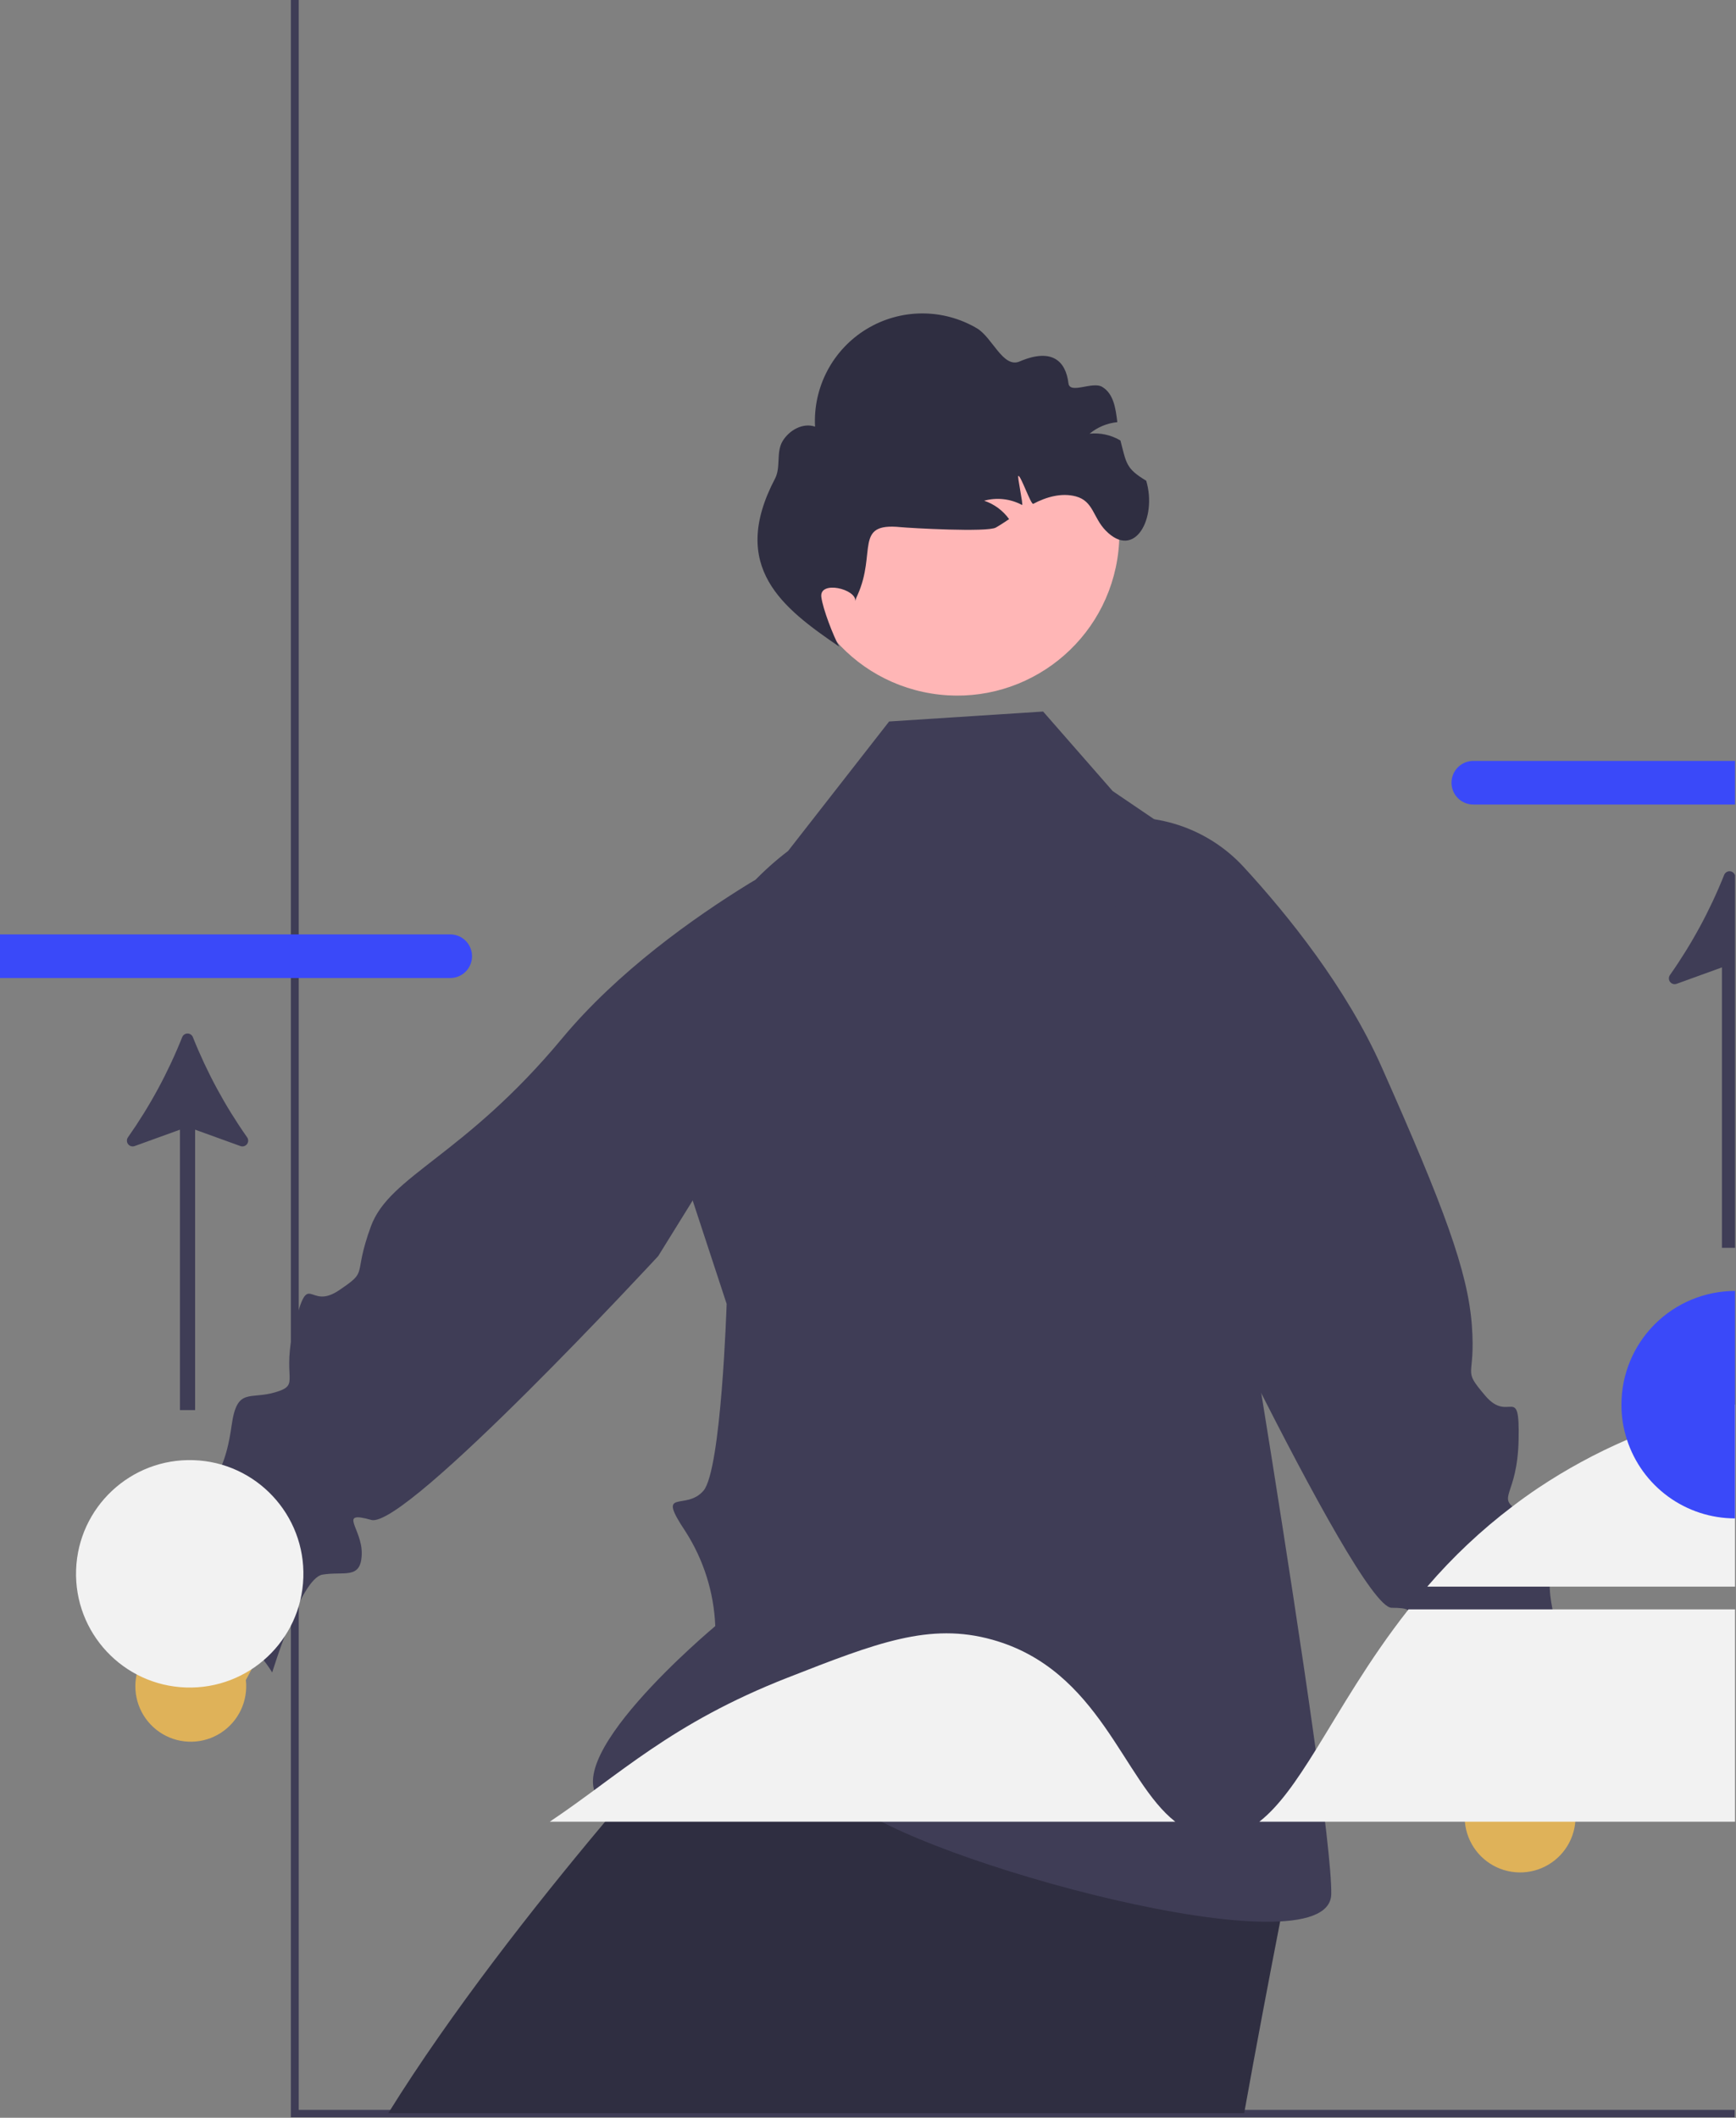 <svg width="442" height="539" viewBox="0 0 442 539" fill="none" xmlns="http://www.w3.org/2000/svg">
<rect x="0" y="0" width="442" height="539" fill="#808080" stroke="none"/>
<g clip-path="url(#clip0_290_549)">
<path d="M441.753 536.998V539H74.059V0H76.062V536.998H441.753Z" fill="#3F3D56"/>
<path d="M328.576 475.456C328.576 475.456 327.423 481.331 325.709 490.228C323.277 502.738 319.749 521.235 316.783 537.82H98.866C114.805 512.155 136.127 485.07 153.092 464.816L154.357 463.298C154.906 462.651 155.44 462.019 155.974 461.386C162.692 453.445 168.568 446.726 172.953 441.779C172.953 441.765 172.967 441.765 172.981 441.765C178.111 435.988 181.218 432.657 181.218 432.657L186.671 434.245L199.265 437.9L291.947 464.816L328.576 475.456Z" fill="#2F2E41"/>
<path d="M338.946 482.11C338.525 502.545 232.707 473.249 216.778 458.712C200.849 444.164 169.711 468.824 154.293 459.342C138.874 449.851 182.116 413.868 182.116 413.868C181.774 405.306 179.154 396.991 174.527 389.779C166.938 378.395 174.527 384.722 179.103 379.416C183.668 374.11 185.01 331.859 185.01 331.859L174.647 300.331C169.736 285.399 169.602 269.308 174.264 254.297C178.926 239.286 188.152 226.102 200.659 216.58L226.38 183.63L265.587 181.097L283.298 201.341L318.711 225.37L312.524 302.103C312.524 302.103 314.436 313.497 317.239 330.587C319.152 342.261 321.484 356.609 323.897 371.797C331.156 417.522 339.176 470.866 338.946 482.11Z" fill="#3F3D56"/>
<path d="M373.969 457.11L364.898 415.943L387.692 407.479L395.734 451.346C397.801 452.965 399.374 455.129 400.279 457.593C401.183 460.058 401.382 462.726 400.853 465.297C400.324 467.868 399.088 470.241 397.284 472.149C395.481 474.056 393.181 475.423 390.643 476.095C388.105 476.767 385.431 476.718 382.919 475.954C380.408 475.189 378.16 473.739 376.427 471.766C374.695 469.794 373.547 467.377 373.113 464.788C372.678 462.199 372.975 459.54 373.969 457.11Z" fill="#DFB259"/>
<path d="M281.676 208.548L282.352 208.451C288.64 207.549 295.054 208.193 301.037 210.327C307.02 212.462 312.393 216.022 316.691 220.701C327.91 232.9 342.79 251.347 351.777 271.57C367.649 307.287 373.726 323.542 374.752 337.388C375.778 351.234 372.06 348.029 378.162 355.233C384.265 362.438 386.957 351.797 386.649 366.438C386.342 381.078 380.752 380.796 386.598 384.54C392.444 388.283 396.444 385.898 395.086 395.744C393.727 405.59 395.317 408.257 395.573 411.718C395.829 415.179 403.753 437.563 403.753 437.563C403.753 437.563 378.446 443.615 368.036 453.435C368.036 453.435 367.575 428.41 362.523 426C357.472 423.59 352.677 424.641 354.293 418.257C355.908 411.873 363.369 409.231 354.318 409.206C345.267 409.181 290.883 292.397 290.883 292.397L281.676 208.548Z" fill="#3F3D56"/>
<path d="M284.467 142.375C288.119 119.875 272.839 98.674 250.338 95.023C227.838 91.372 206.637 106.652 202.986 129.152C199.335 151.653 214.615 172.853 237.115 176.505C259.616 180.156 280.816 164.876 284.467 142.375Z" fill="#FFB6B6"/>
<path d="M291.835 122.352C294.664 131.82 288.941 142.648 281.517 135.031C278.266 131.695 278.407 127.541 273.915 126.339C270.287 125.365 266.383 126.479 263.074 128.234C262.483 128.544 259.838 120.81 259.279 121.145C258.911 120.898 260.617 128.738 260.223 128.524C257.263 126.941 253.809 126.552 250.571 127.439C253.129 128.296 255.354 129.935 256.929 132.125C255.822 132.868 254.7 133.612 253.553 134.271C251.396 135.516 231.724 134.408 229.243 134.16C217.341 132.972 223.241 140.557 218.33 151.463C218.207 151.736 218.083 152.013 217.957 152.293L217.768 152.991C218.08 149.917 208.567 147.626 209.118 151.954C209.51 155.026 212.169 161.856 213.658 164.568C199.388 154.818 185.492 144.374 197.33 121.807C198.849 118.911 197.563 115.122 199.24 112.299C200.92 109.49 204.422 107.519 207.519 108.59C207.257 103.652 208.337 98.734 210.646 94.361C212.955 89.988 216.406 86.322 220.632 83.754C224.857 81.185 229.7 79.809 234.645 79.773C239.59 79.737 244.453 81.042 248.716 83.548C252.677 85.873 255.38 93.81 259.614 91.995C267.764 88.502 271.34 91.826 272.034 97.537C272.386 100.439 278.132 96.965 280.641 98.477C283.548 100.232 284.045 103.907 284.482 107.443C281.889 107.699 279.432 108.721 277.424 110.38C280.106 110.107 282.806 110.686 285.14 112.035C285.184 112.055 285.227 112.079 285.267 112.107C286.803 117.951 286.646 119.246 291.835 122.352Z" fill="#2F2E41"/>
<path d="M441.753 193.663V204.767H375.152C374.422 204.772 373.698 204.633 373.022 204.357C372.346 204.082 371.731 203.676 371.212 203.163C370.692 202.65 370.28 202.039 369.997 201.366C369.714 200.693 369.567 199.97 369.563 199.24C369.56 198.51 369.701 197.787 369.978 197.111C370.254 196.435 370.662 195.821 371.176 195.303C371.691 194.785 372.302 194.373 372.976 194.092C373.65 193.811 374.372 193.665 375.102 193.663H441.753Z" fill="#3A49F9"/>
<path d="M62.906 289.445C57.328 281.519 52.696 272.968 49.106 263.965C48.998 263.694 48.811 263.461 48.569 263.297C48.327 263.133 48.041 263.045 47.749 263.045C47.456 263.045 47.17 263.133 46.928 263.297C46.687 263.461 46.499 263.694 46.391 263.966C42.803 272.968 38.173 281.519 32.595 289.444C32.409 289.699 32.309 290.007 32.312 290.323C32.314 290.638 32.418 290.945 32.608 291.196C32.798 291.448 33.065 291.632 33.367 291.721C33.67 291.81 33.993 291.799 34.289 291.69L45.819 287.519V358.889H49.678V287.519L61.212 291.691C61.508 291.8 61.831 291.811 62.133 291.722C62.436 291.633 62.702 291.449 62.892 291.197C63.082 290.945 63.186 290.639 63.189 290.323C63.191 290.008 63.092 289.7 62.906 289.445Z" fill="#3F3D56"/>
<path d="M441.753 222.789V317.593H438.419V246.217L426.895 250.392C426.599 250.503 426.275 250.515 425.971 250.427C425.668 250.339 425.401 250.155 425.21 249.904C425.019 249.652 424.914 249.345 424.911 249.029C424.908 248.713 425.007 248.405 425.193 248.149C430.77 240.223 435.401 231.672 438.989 222.669C439.065 222.484 439.176 222.316 439.317 222.175C439.458 222.034 439.626 221.923 439.81 221.848C439.988 221.776 440.179 221.741 440.371 221.743C440.562 221.746 440.752 221.787 440.928 221.863C441.104 221.94 441.263 222.05 441.396 222.188C441.529 222.326 441.633 222.49 441.703 222.669C441.723 222.709 441.733 222.749 441.753 222.789Z" fill="#3F3D56"/>
<path d="M299.229 463.646C285.877 453.214 280.089 425.006 252.662 417.332C236.666 412.856 223.176 418.133 200.559 426.98C170.754 438.64 157.62 451.864 139.98 463.646L299.229 463.646Z" fill="#F2F2F2"/>
<path d="M441.753 409.614V463.649H320.637C325.603 459.794 330.068 453.327 335.004 445.377C341.342 435.165 348.47 422.509 358.462 409.814C358.512 409.744 358.572 409.684 358.622 409.614H441.753Z" fill="#F2F2F2"/>
<path d="M441.753 357.471V403.827H363.388C369.866 396.279 377.129 389.443 385.054 383.432C387.187 381.8 389.369 380.235 391.602 378.737C398.759 373.957 406.336 369.839 414.24 366.432C423.118 362.611 432.327 359.612 441.753 357.471Z" fill="#F2F2F2"/>
<path d="M441.753 328.566V386.456C435.64 386.452 429.685 384.512 424.742 380.915C419.8 377.317 416.123 372.248 414.24 366.432C413.299 363.552 412.823 360.541 412.828 357.511C412.829 349.838 415.876 342.48 421.3 337.052C426.723 331.625 434.08 328.573 441.753 328.566Z" fill="#3A49F9"/>
<path d="M120.185 243.353C120.188 244.082 120.047 244.804 119.77 245.478C119.494 246.152 119.088 246.765 118.575 247.282C118.061 247.798 117.451 248.209 116.779 248.49C116.107 248.772 115.387 248.918 114.658 248.92H0V237.817H114.618C116.09 237.814 117.504 238.395 118.547 239.433C119.591 240.471 120.18 241.881 120.185 243.353Z" fill="#3A49F9"/>
<path d="M62.596 427.596L82.526 390.449L62.894 376.103L43.22 416.127C40.791 417.123 38.688 418.777 37.148 420.902C35.607 423.028 34.69 425.541 34.499 428.159C34.309 430.778 34.852 433.397 36.069 435.724C37.285 438.05 39.127 439.991 41.386 441.328C43.645 442.665 46.232 443.346 48.857 443.293C51.481 443.241 54.039 442.457 56.243 441.03C58.447 439.603 60.209 437.59 61.331 435.217C62.453 432.844 62.892 430.205 62.596 427.596Z" fill="#DFB259"/>
<path d="M227.727 222.71L227.103 222.432C221.298 219.853 214.951 218.728 208.612 219.154C202.274 219.58 196.135 221.544 190.727 224.877C176.612 233.563 157.274 247.266 143.124 264.281C118.133 294.332 99.171 299.133 94.417 312.177C89.662 325.221 94.112 323.149 86.279 328.421C78.447 333.694 78.752 322.722 75.064 336.894C71.376 351.066 76.832 352.315 70.188 354.327C63.544 356.338 60.344 352.956 58.972 362.8C57.601 372.644 55.346 374.777 54.157 378.038C52.969 381.299 39.254 400.683 39.254 400.683C39.254 400.683 61.96 413.391 69.305 425.673C69.305 425.673 76.558 401.718 82.075 400.774C87.591 399.829 91.919 402.145 92.101 395.562C92.284 388.979 85.823 384.407 94.539 386.845C103.256 389.283 167.584 319.695 167.584 319.695L227.727 222.71Z" fill="#3F3D56"/>
<path d="M77.235 401.524C77.767 385.546 65.246 372.163 49.268 371.631C33.29 371.099 19.906 383.62 19.374 399.598C18.842 415.576 31.364 428.959 47.342 429.491C63.319 430.023 76.703 417.502 77.235 401.524Z" fill="#F2F2F2"/>
</g>
<defs>
<clipPath id="clip0_290_549">
<rect width="441.22" height="538.35" fill="white" transform="scale(1.001)"/>
</clipPath>
</defs>
</svg>
